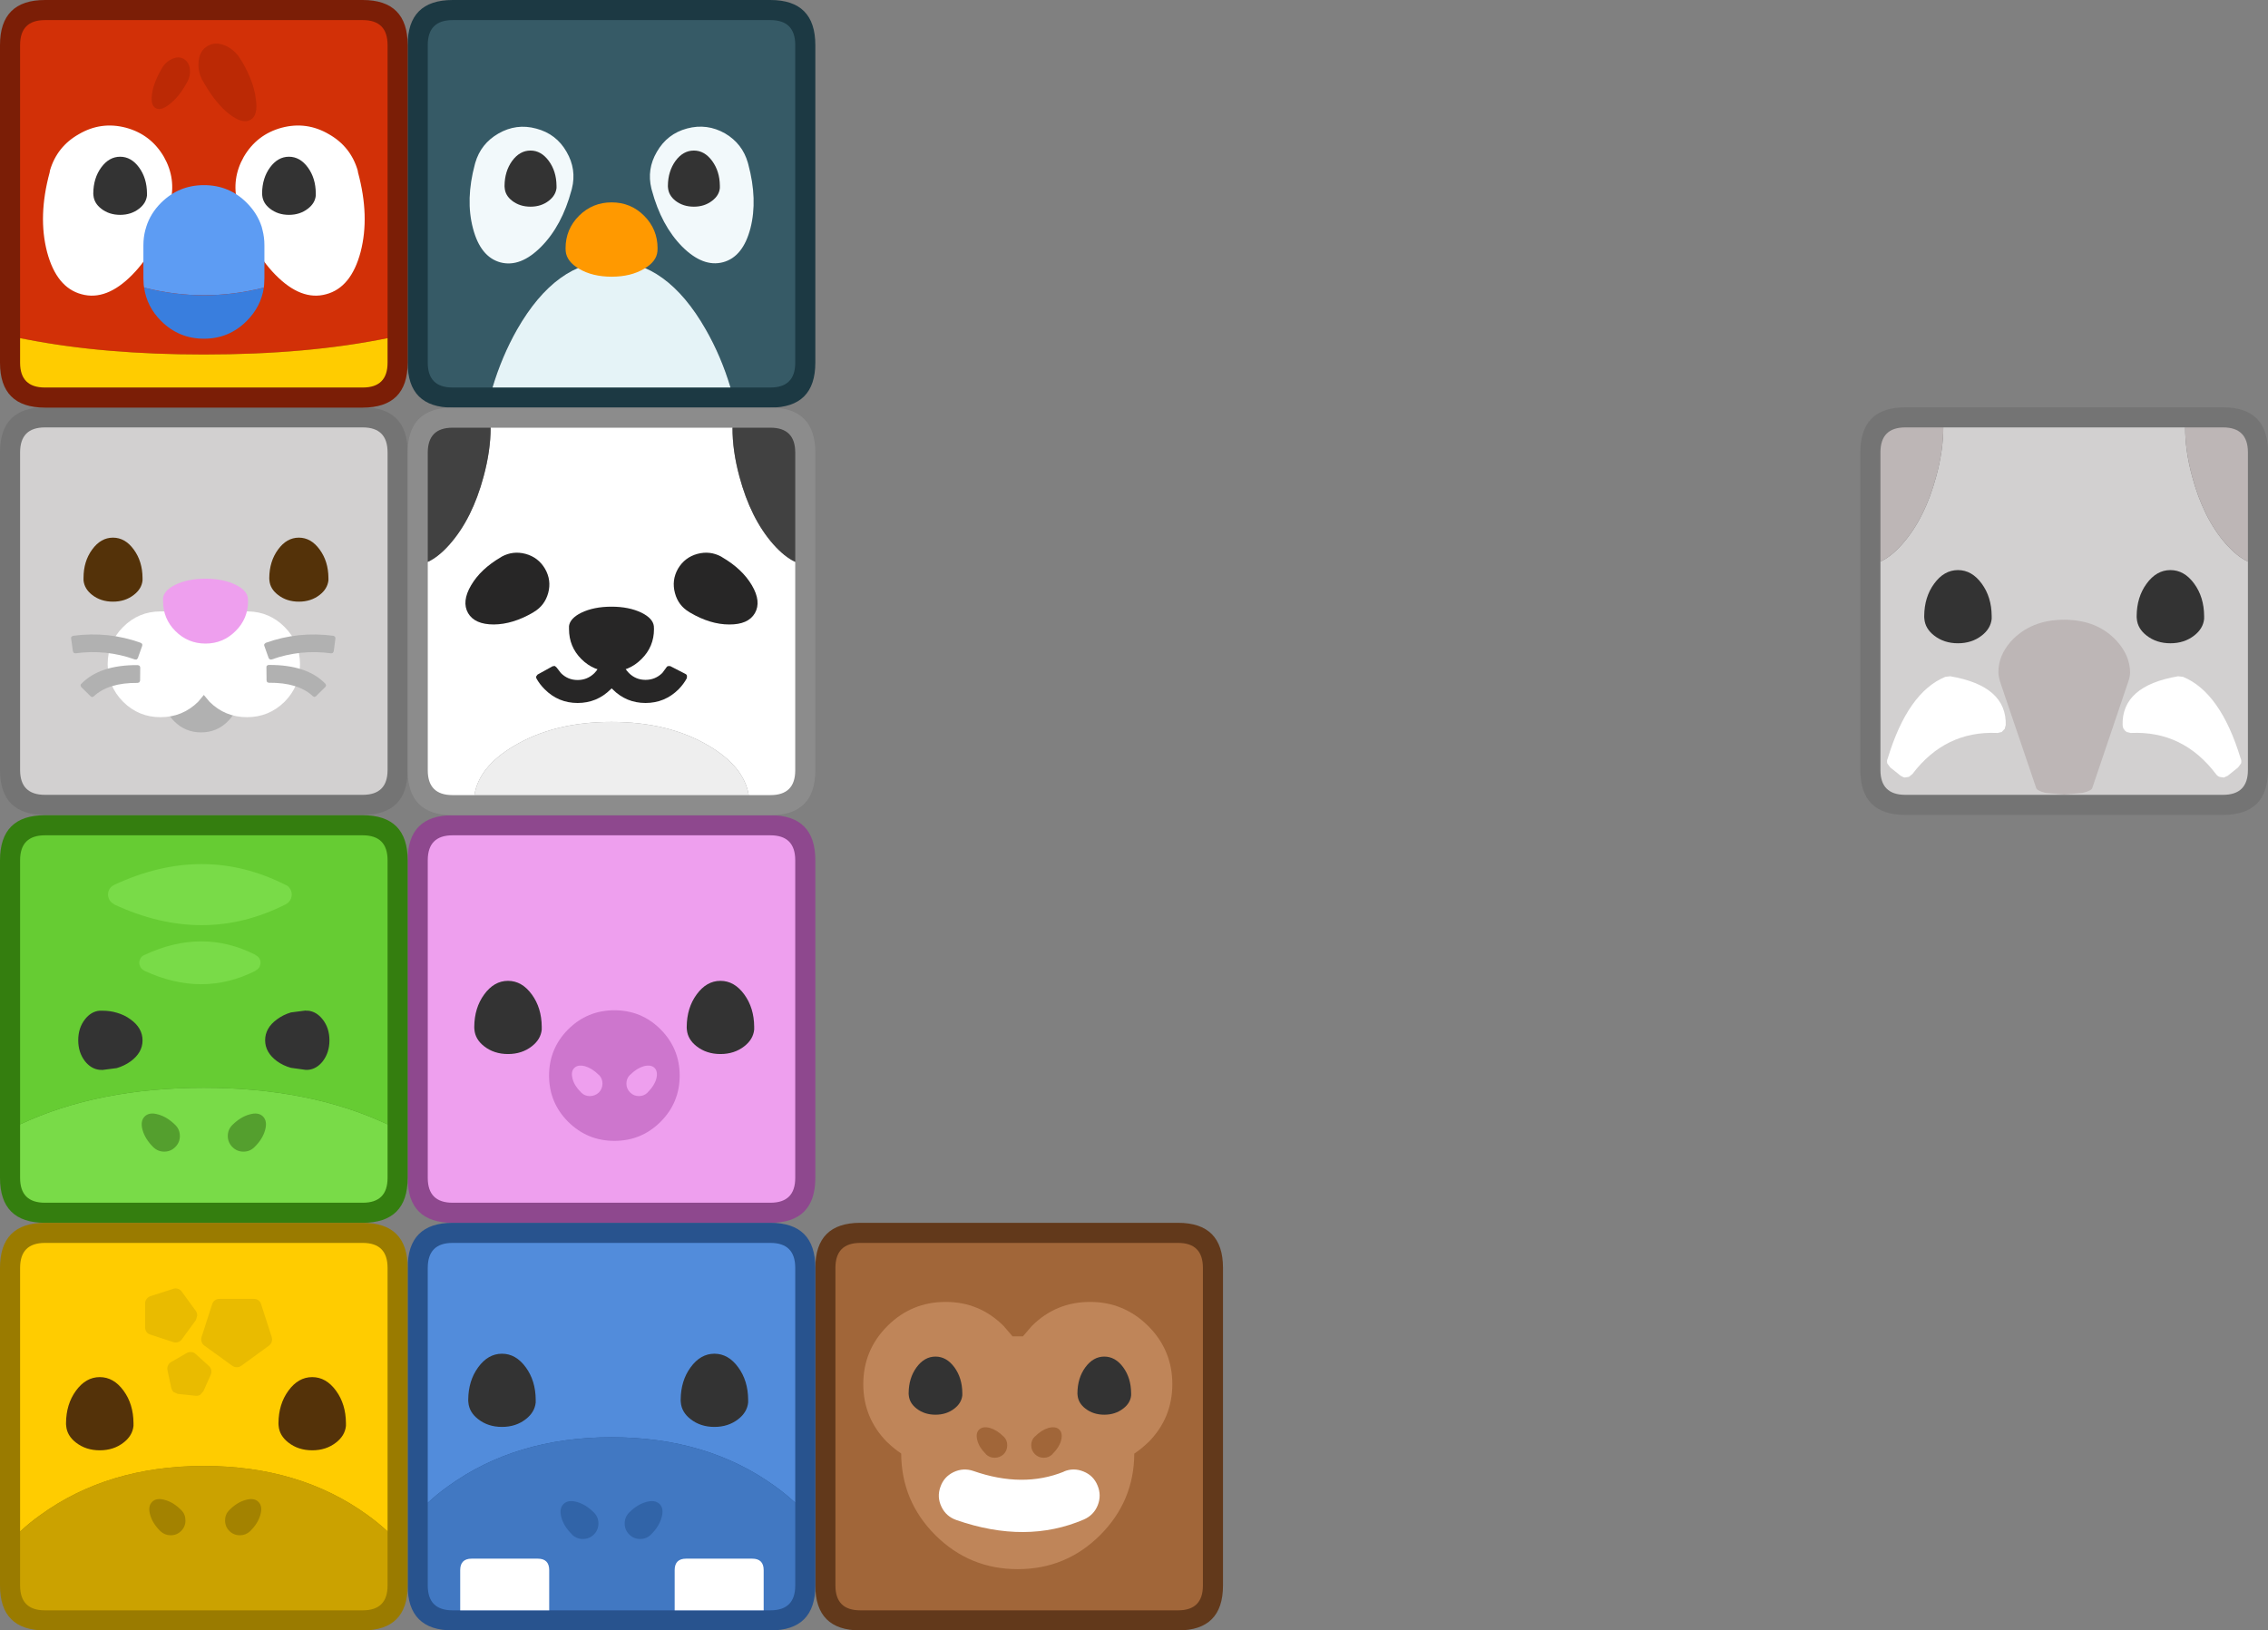 <?xml version="1.0" encoding="UTF-8" standalone="no"?>
<svg
   xmlns:dc="http://purl.org/dc/elements/1.1/"
   xmlns:cc="http://creativecommons.org/ns#"
   xmlns:rdf="http://www.w3.org/1999/02/22-rdf-syntax-ns#"
   xmlns:svg="http://www.w3.org/2000/svg"
   xmlns="http://www.w3.org/2000/svg"
   xmlns:sodipodi="http://sodipodi.sourceforge.net/DTD/sodipodi-0.dtd"
   xmlns:inkscape="http://www.inkscape.org/namespaces/inkscape"
   id="svg3197"
   version="1.1"
   inkscape:version="0.48.4 r9939"
   width="356.056"
   height="256"
   sodipodi:docname="tiles.svg"
   inkscape:export-filename="/home/jutice/Documents/projects/engine/examples/public/tiles.png"
   inkscape:export-xdpi="90"
   inkscape:export-ydpi="90">
  <rect width="100%" height="100%" fill="#808080" stroke="none"/>
  <sodipodi:namedview
     pagecolor="#ffffff"
     bordercolor="#666666"
     borderopacity="1"
     objecttolerance="10"
     gridtolerance="10"
     guidetolerance="10"
     inkscape:pageopacity="0"
     inkscape:pageshadow="2"
     inkscape:window-width="1366"
     inkscape:window-height="744"
     id="namedview3335"
     showgrid="false"
     inkscape:zoom="1.1345904"
     inkscape:cx="225.38099"
     inkscape:cy="150.35982"
     inkscape:window-x="0"
     inkscape:window-y="24"
     inkscape:window-maximized="1"
     inkscape:current-layer="g3201"
     inkscape:snap-bbox="true"
     fit-margin-top="0"
     fit-margin-left="0"
     fit-margin-right="0"
     fit-margin-bottom="0" />
  <defs
     id="defs3199" />
  <g
     id="g3201"
     transform="translate(0,-796.362)">
    <path
       d="m 184.946,988.362 q 7.054,0 7.054,7.076 l 0,49.87 q 0,7.053 -7.054,7.053 l -49.893,0 q -7.054,0 -7.054,-7.053 l 0,-49.87 q 0,-7.076 7.054,-7.076 l 49.893,0"
       id="path3203"
       inkscape:connector-curvature="0"
       style="fill:#62391b;stroke:none"
       inkscape:export-filename="/home/jutice/Documents/projects/engine/examples/public/path3333.png"
       inkscape:export-xdpi="90"
       inkscape:export-ydpi="90" />
    <path
       d="m 120.946,796.362 q 7.054,0 7.054,7.076 l 0,49.87 q 0,7.054 -7.054,7.054 l -49.893,0 Q 64,860.362 64,853.309 l 0,-49.87 q 0,-7.076 7.054,-7.076 l 49.893,0"
       id="path3205"
       inkscape:connector-curvature="0"
       style="fill:#1c3943;stroke:none"
       inkscape:export-filename="/home/jutice/Documents/projects/engine/examples/public/path3333.png"
       inkscape:export-xdpi="90"
       inkscape:export-ydpi="90" />
    <path
       d="m 349.003,860.317 q 7.054,0 7.054,7.076 l 0,49.87 q 0,7.054 -7.054,7.054 l -49.893,0 q -7.054,0 -7.054,-7.054 l 0,-49.87 q 0,-7.076 7.054,-7.076 l 49.893,0 m -292.056,0 Q 64,860.317 64,867.393 l 0,49.87 q 0,7.054 -7.054,7.054 l -49.893,0 Q 0,924.317 0,917.264 l 0,-49.87 q 0,-7.076 7.054,-7.076 l 49.893,0"
       id="path3207"
       inkscape:connector-curvature="0"
       style="fill:#747474;stroke:none"
       inkscape:export-filename="/home/jutice/Documents/projects/engine/examples/public/path3333.png"
       inkscape:export-xdpi="90"
       inkscape:export-ydpi="90" />
    <path
       d="m 64,931.438 q 0,-7.076 7.054,-7.076 l 49.893,0 q 7.054,0 7.054,7.076 l 0,49.87 q 0,7.054 -7.054,7.054 l -49.893,0 Q 64,988.362 64,981.309 l 0,-49.87"
       id="path3209"
       inkscape:connector-curvature="0"
       style="fill:#8e488e;stroke:none"
       inkscape:export-filename="/home/jutice/Documents/projects/engine/examples/public/path3333.png"
       inkscape:export-xdpi="90"
       inkscape:export-ydpi="90" />
    <path
       d="M 56.946,796.362 Q 64,796.362 64,803.438 l 0,49.87 q 0,7.054 -7.054,7.054 l -49.893,0 Q 0,860.362 0,853.309 l 0,-49.87 q 0,-7.076 7.054,-7.076 l 49.893,0"
       id="path3211"
       inkscape:connector-curvature="0"
       style="fill:#7b1e06;stroke:none"
       inkscape:export-filename="/home/jutice/Documents/projects/engine/examples/public/path3333.png"
       inkscape:export-xdpi="90"
       inkscape:export-ydpi="90" />
    <path
       d="m 120.946,860.362 q 7.054,0 7.054,7.076 l 0,49.87 q 0,7.054 -7.054,7.054 l -49.893,0 Q 64,924.362 64,917.309 l 0,-49.87 q 0,-7.076 7.054,-7.076 l 49.893,0"
       id="path3213"
       inkscape:connector-curvature="0"
       style="fill:#8c8c8c;stroke:none"
       inkscape:export-filename="/home/jutice/Documents/projects/engine/examples/public/path3333.png"
       inkscape:export-xdpi="90"
       inkscape:export-ydpi="90" />
    <path
       d="m 120.946,988.362 q 7.054,0 7.054,7.076 l 0,49.87 q 0,7.053 -7.054,7.053 l -49.893,0 Q 64,1052.362 64,1045.309 l 0,-49.87 q 0,-7.076 7.054,-7.076 l 49.893,0"
       id="path3215"
       inkscape:connector-curvature="0"
       style="fill:#28538e;stroke:none"
       inkscape:export-filename="/home/jutice/Documents/projects/engine/examples/public/path3333.png"
       inkscape:export-xdpi="90"
       inkscape:export-ydpi="90" />
    <path
       d="M 56.946,924.362 Q 64,924.362 64,931.438 l 0,49.87 q 0,7.054 -7.054,7.054 l -49.893,0 Q 0,988.362 0,981.309 l 0,-49.87 q 0,-7.076 7.054,-7.076 l 49.893,0"
       id="path3217"
       inkscape:connector-curvature="0"
       style="fill:#347e0f;stroke:none"
       inkscape:export-filename="/home/jutice/Documents/projects/engine/examples/public/path3333.png"
       inkscape:export-xdpi="90"
       inkscape:export-ydpi="90" />
    <path
       d="m 0,995.438 q 0,-7.076 7.054,-7.076 l 49.893,0 Q 64,988.362 64,995.438 l 0,49.87 q 0,7.053 -7.054,7.053 l -49.893,0 Q 0,1052.362 0,1045.309 l 0,-49.87"
       id="path3219"
       inkscape:connector-curvature="0"
       style="fill:#9a7b00;stroke:none"
       inkscape:export-filename="/home/jutice/Documents/projects/engine/examples/public/path3333.png"
       inkscape:export-xdpi="90"
       inkscape:export-ydpi="90" />
    <path
       d="m 305.082,863.472 37.972,0 q -0.022,3.583 1.082,7.662 1.758,6.58 5.296,10.614 1.78,2.006 3.47,2.794 l 0,32.721 q 0,3.899 -3.899,3.899 l -49.893,0 q -3.899,0 -3.899,-3.899 l 0,-32.721 q 1.713,-0.789 3.47,-2.794 3.538,-4.034 5.296,-10.614 1.104,-4.079 1.104,-7.662"
       id="path3221"
       inkscape:connector-curvature="0"
       style="fill:#d2d0d0;stroke:none"
       inkscape:export-filename="/home/jutice/Documents/projects/engine/examples/public/path3333.png"
       inkscape:export-xdpi="90"
       inkscape:export-ydpi="90" />
    <path
       d="m 305.082,863.472 q 0,3.583 -1.104,7.662 -1.758,6.58 -5.296,10.614 -1.758,2.006 -3.47,2.794 l 0,-17.149 q 0,-3.921 3.899,-3.921 l 5.972,0 m 37.972,0 5.949,0 q 3.899,0 3.899,3.921 l 0,17.149 q -1.69,-0.789 -3.47,-2.794 -3.538,-4.034 -5.296,-10.614 -1.104,-4.079 -1.082,-7.662"
       id="path3223"
       inkscape:connector-curvature="0"
       style="fill:#bdb6b6;stroke:none"
       inkscape:export-filename="/home/jutice/Documents/projects/engine/examples/public/path3333.png"
       inkscape:export-xdpi="90"
       inkscape:export-ydpi="90" />
    <path
       d="m 312.676,893.151 0,0.113 0,0.27 q -0.158,1.532 -1.555,2.614 -1.555,1.217 -3.741,1.217 -2.186,0 -3.741,-1.217 -1.397,-1.082 -1.532,-2.614 l -0.022,-0.27 0,-0.113 0,-0.068 q 0.022,-2.975 1.555,-5.07 1.555,-2.141 3.741,-2.141 2.186,0 3.741,2.141 1.532,2.096 1.555,5.07 l 0,0.068 m 33.352,0 0,0.113 0,0.27 q -0.158,1.532 -1.555,2.614 -1.555,1.217 -3.741,1.217 -2.186,0 -3.741,-1.217 -1.397,-1.082 -1.532,-2.614 l -0.022,-0.27 0,-0.113 0,-0.068 q 0.022,-2.975 1.555,-5.07 1.555,-2.141 3.741,-2.141 2.186,0 3.741,2.141 1.532,2.096 1.555,5.07 l 0,0.068"
       id="path3225"
       inkscape:connector-curvature="0"
       style="fill:#333333;stroke:none"
       inkscape:export-filename="/home/jutice/Documents/projects/engine/examples/public/path3333.png"
       inkscape:export-xdpi="90"
       inkscape:export-ydpi="90" />
    <path
       d="m 351.775,915.483 q 0.158,0.338 0.045,0.766 l -0.045,0.045 -0.406,0.563 -1.69,1.352 -0.045,0 -0.473,0.225 -0.135,0 -0.563,-0.09 -0.022,0 q -0.361,-0.158 -0.563,-0.451 -5.161,-6.806 -13.318,-6.445 l -0.068,0 -0.541,-0.135 -0.068,0 q -0.293,-0.18 -0.428,-0.451 l -0.045,0 q -0.18,-0.338 -0.158,-0.608 l -0.022,0 q -0.18,-6.197 8.721,-7.707 l 0.766,0.09 q 5.904,2.434 9.059,12.868 m -55.437,0 q 3.155,-10.434 9.059,-12.868 l 0.766,-0.09 q 8.901,1.51 8.721,7.707 l -0.022,0 -0.158,0.608 -0.045,0 -0.428,0.451 -0.068,0 -0.541,0.135 -0.068,0 q -8.158,-0.361 -13.318,6.445 l -0.563,0.451 -0.022,0 -0.563,0.09 -0.135,0 q -0.248,-0.068 -0.473,-0.225 l -0.045,0 -1.69,-1.352 -0.406,-0.563 -0.045,-0.045 q -0.113,-0.428 0.045,-0.766"
       id="path3227"
       inkscape:connector-curvature="0"
       style="fill:#ffffff;stroke:none"
       inkscape:export-filename="/home/jutice/Documents/projects/engine/examples/public/path3333.png"
       inkscape:export-xdpi="90"
       inkscape:export-ydpi="90" />
    <path
       d="m 332.372,897.072 q 2.006,2.254 2.028,4.845 0,0.676 -0.248,1.375 l -5.679,16.789 q -0.158,0.451 -1.487,0.766 l -2.93,0.27 -2.952,-0.27 q -1.307,-0.316 -1.442,-0.766 l -5.476,-16.113 q -0.473,-1.375 -0.451,-2.051 -0.022,-2.592 1.961,-4.845 3.11,-3.403 8.361,-3.403 5.251,0 8.315,3.403"
       id="path3229"
       inkscape:connector-curvature="0"
       style="fill:#bdb6b6;stroke:none"
       inkscape:export-filename="/home/jutice/Documents/projects/engine/examples/public/path3333.png"
       inkscape:export-xdpi="90"
       inkscape:export-ydpi="90" />
    <path
       d="M 60.845,849.455 Q 48.293,852.024 32,852.024 q -15.707,0 -27.921,-2.389 l -0.924,-0.18 0,-46.017 q 0,-3.921 3.899,-3.921 l 49.893,0 q 3.899,0 3.899,3.921 l 0,46.017"
       id="path3231"
       inkscape:connector-curvature="0"
       style="fill:#d23007;stroke:none"
       inkscape:export-filename="/home/jutice/Documents/projects/engine/examples/public/path3333.png"
       inkscape:export-xdpi="90"
       inkscape:export-ydpi="90" />
    <path
       d="m 60.845,849.455 0,3.854 q 0,3.899 -3.899,3.899 l -49.893,0 q -3.899,0 -3.899,-3.899 l 0,-3.854 0.924,0.18 Q 16.293,852.024 32,852.024 q 16.293,0 28.845,-2.569"
       id="path3233"
       inkscape:connector-curvature="0"
       style="fill:#ffcc00;stroke:none"
       inkscape:export-filename="/home/jutice/Documents/projects/engine/examples/public/path3333.png"
       inkscape:export-xdpi="90"
       inkscape:export-ydpi="90" />
    <path
       d="m 26.727,828.182 -0.045,0.315 q -1.87,6.896 -5.927,11.02 -4.056,4.124 -7.955,3.042 -3.921,-1.037 -5.408,-6.625 -1.465,-5.611 0.406,-12.507 l 0.045,-0.293 q 1.104,-3.763 4.53,-5.701 3.493,-2.051 7.414,-1.014 3.899,1.059 5.949,4.575 1.938,3.425 0.992,7.189 m 29.476,-4.755 q 1.87,6.896 0.406,12.507 -1.487,5.589 -5.408,6.625 -3.899,1.082 -7.955,-3.042 -4.056,-4.124 -5.927,-11.02 l -0.045,-0.315 q -0.946,-3.763 0.992,-7.189 2.051,-3.515 5.949,-4.575 3.921,-1.037 7.414,1.014 3.425,1.938 4.53,5.701 l 0.045,0.293"
       id="path3235"
       inkscape:connector-curvature="0"
       style="fill:#ffffff;stroke:none"
       inkscape:export-filename="/home/jutice/Documents/projects/engine/examples/public/path3333.png"
       inkscape:export-xdpi="90"
       inkscape:export-ydpi="90" />
    <path
       d="m 23.076,826.74 0,0.09 0,0.225 q -0.135,1.217 -1.239,2.073 -1.239,0.969 -2.975,0.969 -1.735,0 -2.975,-0.969 -1.104,-0.856 -1.217,-2.073 l -0.023,-0.225 0,-0.09 0,-0.045 q 0.023,-2.366 1.239,-4.034 1.239,-1.69 2.975,-1.69 1.735,0 2.975,1.69 1.217,1.668 1.239,4.034 l 0,0.045 m 26.501,0 0,0.09 0,0.225 q -0.113,1.217 -1.239,2.073 -1.239,0.969 -2.975,0.969 -1.735,0 -2.975,-0.969 -1.104,-0.856 -1.217,-2.073 l -0.023,-0.225 0,-0.09 0,-0.045 q 0.023,-2.366 1.239,-4.034 1.239,-1.69 2.975,-1.69 1.735,0 2.975,1.69 1.217,1.668 1.239,4.034 l 0,0.045"
       id="path3237"
       inkscape:connector-curvature="0"
       style="fill:#333333;stroke:none"
       inkscape:export-filename="/home/jutice/Documents/projects/engine/examples/public/path3333.png"
       inkscape:export-xdpi="90"
       inkscape:export-ydpi="90" />
    <path
       d="m 41.42,841.523 q -9.397,2.389 -18.794,0 l -0.068,-0.451 -0.045,-1.037 0,-5.161 q 0,-1.239 0.293,-2.366 l 0.135,-0.451 0.023,-0.09 q 0.654,-2.096 2.321,-3.763 2.794,-2.772 6.738,-2.772 3.944,0 6.715,2.772 1.668,1.668 2.344,3.763 l 0.023,0.09 0.113,0.451 q 0.293,1.127 0.293,2.366 l 0,5.161 -0.045,1.037 -0.045,0.451"
       id="path3239"
       inkscape:connector-curvature="0"
       style="fill:#5d9cf3;stroke:none"
       inkscape:export-filename="/home/jutice/Documents/projects/engine/examples/public/path3333.png"
       inkscape:export-xdpi="90"
       inkscape:export-ydpi="90" />
    <path
       d="m 41.42,841.523 q -0.451,2.997 -2.682,5.228 -2.772,2.794 -6.715,2.794 -3.944,0 -6.738,-2.794 -2.231,-2.231 -2.659,-5.228 9.397,2.389 18.794,0"
       id="path3241"
       inkscape:connector-curvature="0"
       style="fill:#397ede;stroke:none"
       inkscape:export-filename="/home/jutice/Documents/projects/engine/examples/public/path3333.png"
       inkscape:export-xdpi="90"
       inkscape:export-ydpi="90" />
    <path
       d="m 38.062,806.142 q 1.758,3.042 2.096,5.701 0.406,2.637 -0.834,3.335 -1.239,0.721 -3.358,-0.924 -2.073,-1.645 -3.831,-4.687 l -0.406,-0.699 q -0.721,-1.442 -0.541,-2.93 0.18,-1.645 1.42,-2.366 1.239,-0.699 2.772,-0.045 1.352,0.586 2.254,1.938 l 0.428,0.676"
       id="path3243"
       inkscape:connector-curvature="0"
       style="fill:#bb2905;stroke:none"
       inkscape:export-filename="/home/jutice/Documents/projects/engine/examples/public/path3333.png"
       inkscape:export-xdpi="90"
       inkscape:export-ydpi="90" />
    <path
       d="m 29.183,809.613 q -1.149,2.028 -2.569,3.11 -1.375,1.104 -2.186,0.608 -0.811,-0.451 -0.563,-2.208 0.248,-1.758 1.397,-3.763 l 0.27,-0.473 q 0.608,-0.901 1.51,-1.284 1.014,-0.451 1.825,0.022 0.811,0.496 0.946,1.6 0.113,0.946 -0.361,1.915 l -0.27,0.473"
       id="path3245"
       inkscape:connector-curvature="0"
       style="fill:#bb2905;stroke:none"
       inkscape:export-filename="/home/jutice/Documents/projects/engine/examples/public/path3333.png"
       inkscape:export-xdpi="90"
       inkscape:export-ydpi="90" />
    <path
       d="m 114.682,857.207 q -1.465,-4.89 -3.876,-9.104 -6.13,-10.749 -14.806,-10.749 -8.676,0 -14.828,10.749 -2.389,4.214 -3.854,9.104 l -6.265,0 q -3.899,0 -3.899,-3.899 l 0,-49.87 q 0,-3.921 3.899,-3.921 l 49.893,0 q 3.899,0 3.899,3.921 l 0,49.87 q 0,3.899 -3.899,3.899 l -6.265,0"
       id="path3247"
       inkscape:connector-curvature="0"
       style="fill:#365a66;stroke:none"
       inkscape:export-filename="/home/jutice/Documents/projects/engine/examples/public/path3333.png"
       inkscape:export-xdpi="90"
       inkscape:export-ydpi="90" />
    <path
       d="m 114.682,857.207 -37.363,0 q 1.465,-4.89 3.854,-9.104 6.152,-10.749 14.828,-10.749 8.676,0 14.806,10.749 2.411,4.214 3.876,9.104"
       id="path3249"
       inkscape:connector-curvature="0"
       style="fill:#e5f3f7;stroke:none"
       inkscape:export-filename="/home/jutice/Documents/projects/engine/examples/public/path3333.png"
       inkscape:export-xdpi="90"
       inkscape:export-ydpi="90" />
    <path
       d="m 117.408,821.917 0.068,0.248 q 1.487,5.544 0.338,10.028 -1.172,4.507 -4.304,5.341 -3.132,0.834 -6.423,-2.456 -3.268,-3.313 -4.755,-8.856 l -0.068,-0.248 q -0.744,-3.042 0.856,-5.769 1.623,-2.839 4.755,-3.673 3.132,-0.834 5.972,0.789 2.704,1.6 3.561,4.597 m -27.628,4.079 -0.068,0.248 q -1.487,5.544 -4.732,8.834 -3.268,3.313 -6.423,2.479 -3.132,-0.856 -4.304,-5.341 -1.194,-4.507 0.293,-10.051 l 0.068,-0.248 q 0.879,-2.997 3.606,-4.575 2.839,-1.645 5.972,-0.789 3.155,0.834 4.755,3.651 1.6,2.749 0.834,5.792"
       id="path3251"
       inkscape:connector-curvature="0"
       style="fill:#f2f9fb;stroke:none"
       inkscape:export-filename="/home/jutice/Documents/projects/engine/examples/public/path3333.png"
       inkscape:export-xdpi="90"
       inkscape:export-ydpi="90" />
    <path
       d="m 87.369,825.568 0,0.09 0,0.225 q -0.135,1.172 -1.217,2.006 -1.194,0.924 -2.862,0.924 -1.69,0 -2.885,-0.924 -1.082,-0.834 -1.172,-2.006 l -0.023,-0.225 0,-0.09 0,-0.045 q 0.023,-2.276 1.194,-3.899 1.194,-1.623 2.885,-1.623 1.668,0 2.862,1.623 1.194,1.623 1.217,3.899 l 0,0.045 m 25.645,0 0,0.09 0,0.225 q -0.113,1.172 -1.217,2.006 -1.194,0.924 -2.862,0.924 -1.69,0 -2.885,-0.924 -1.059,-0.834 -1.172,-2.006 l -0.022,-0.225 0,-0.09 0,-0.045 q 0.022,-2.276 1.194,-3.899 1.194,-1.623 2.885,-1.623 1.668,0 2.862,1.623 1.194,1.623 1.217,3.899 l 0,0.045"
       id="path3253"
       inkscape:connector-curvature="0"
       style="fill:#333333;stroke:none"
       inkscape:export-filename="/home/jutice/Documents/projects/engine/examples/public/path3333.png"
       inkscape:export-xdpi="90"
       inkscape:export-ydpi="90" />
    <path
       d="m 103.211,835.821 q -0.135,1.6 -2.096,2.749 -2.096,1.239 -5.093,1.239 -2.997,0 -5.115,-1.239 -1.938,-1.149 -2.096,-2.749 l -0.023,-0.473 q 0,-2.997 2.118,-5.115 2.118,-2.096 5.115,-2.096 2.997,0 5.093,2.096 2.118,2.118 2.118,5.115 l -0.022,0.473"
       id="path3255"
       inkscape:connector-curvature="0"
       style="fill:#ff9900;stroke:none"
       inkscape:export-filename="/home/jutice/Documents/projects/engine/examples/public/path3333.png"
       inkscape:export-xdpi="90"
       inkscape:export-ydpi="90" />
    <path
       d="m 188.845,995.438 0,49.87 q 0,3.899 -3.899,3.899 l -49.893,0 q -3.899,0 -3.899,-3.899 l 0,-49.87 q 0,-3.921 3.899,-3.921 l 49.893,0 q 3.899,0 3.899,3.921"
       id="path3257"
       inkscape:connector-curvature="0"
       style="fill:#a16639;stroke:none"
       inkscape:export-filename="/home/jutice/Documents/projects/engine/examples/public/path3333.png"
       inkscape:export-xdpi="90"
       inkscape:export-ydpi="90" />
    <path
       d="m 180.259,1004.565 q 3.786,3.786 3.786,9.127 0,5.341 -3.786,9.149 l -0.022,0 q -1.014,0.992 -2.163,1.758 -0.045,7.482 -5.363,12.8 -5.363,5.341 -12.935,5.341 -7.572,0 -12.935,-5.341 -5.318,-5.318 -5.363,-12.822 -1.127,-0.744 -2.141,-1.735 l -0.022,0 q -3.786,-3.808 -3.786,-9.149 0,-5.341 3.786,-9.127 3.786,-3.786 9.149,-3.786 5.318,0 9.104,3.786 l 1.397,1.623 0.811,0 0.811,0 1.397,-1.623 q 3.786,-3.786 9.149,-3.786 5.318,0 9.127,3.786"
       id="path3259"
       inkscape:connector-curvature="0"
       style="fill:#bf8559;stroke:none"
       inkscape:export-filename="/home/jutice/Documents/projects/engine/examples/public/path3333.png"
       inkscape:export-xdpi="90"
       inkscape:export-ydpi="90" />
    <path
       d="m 157.566,1024.689 q -0.608,0.563 -1.42,0.563 -0.789,0 -1.352,-0.541 l -0.045,-0.068 q -1.014,-0.992 -1.307,-2.096 -0.315,-1.149 0.27,-1.713 0.563,-0.563 1.69,-0.27 1.127,0.338 2.118,1.33 l 0.068,0.045 q 0.541,0.541 0.541,1.352 0,0.811 -0.563,1.397 m 4.935,-2.794 q 0.992,-0.992 2.096,-1.33 1.149,-0.293 1.713,0.27 0.563,0.563 0.27,1.713 -0.315,1.104 -1.33,2.096 l -0.045,0.068 q -0.563,0.541 -1.352,0.541 -0.811,0 -1.375,-0.563 -0.586,-0.586 -0.586,-1.397 0,-0.811 0.541,-1.352 l 0.068,-0.045"
       id="path3261"
       inkscape:connector-curvature="0"
       style="fill:#a16639;stroke:none"
       inkscape:export-filename="/home/jutice/Documents/projects/engine/examples/public/path3333.png"
       inkscape:export-xdpi="90"
       inkscape:export-ydpi="90" />
    <path
       d="m 151.076,1015.134 0,0.09 0,0.225 q -0.135,1.217 -1.239,2.073 -1.239,0.969 -2.975,0.969 -1.735,0 -2.975,-0.969 -1.104,-0.856 -1.217,-2.073 l -0.022,-0.225 0,-0.09 0,-0.045 q 0.022,-2.366 1.239,-4.034 1.239,-1.69 2.975,-1.69 1.735,0 2.975,1.69 1.217,1.668 1.239,4.034 l 0,0.045 m 26.501,0 0,0.09 0,0.225 q -0.113,1.217 -1.239,2.073 -1.239,0.969 -2.975,0.969 -1.735,0 -2.975,-0.969 -1.104,-0.856 -1.217,-2.073 l -0.022,-0.225 0,-0.09 0,-0.045 q 0.022,-2.366 1.239,-4.034 1.239,-1.69 2.975,-1.69 1.735,0 2.975,1.69 1.217,1.668 1.239,4.034 l 0,0.045"
       id="path3263"
       inkscape:connector-curvature="0"
       style="fill:#333333;stroke:none"
       inkscape:export-filename="/home/jutice/Documents/projects/engine/examples/public/path3333.png"
       inkscape:export-xdpi="90"
       inkscape:export-ydpi="90" />
    <path
       d="m 167.008,1027.416 q 1.532,-0.653 3.11,0 1.555,0.631 2.186,2.186 0.654,1.555 0.022,3.132 -0.631,1.532 -2.163,2.208 -9.059,3.899 -20.011,0.09 -1.623,-0.563 -2.344,-2.073 -0.744,-1.532 -0.18,-3.11 0.541,-1.6 2.073,-2.344 1.532,-0.721 3.11,-0.18 7.752,2.704 14.197,0.113"
       id="path3265"
       inkscape:connector-curvature="0"
       style="fill:#ffffff;stroke:none"
       inkscape:export-filename="/home/jutice/Documents/projects/engine/examples/public/path3333.png"
       inkscape:export-xdpi="90"
       inkscape:export-ydpi="90" />
    <path
       d="m 77.025,863.517 37.972,0 q -0.022,3.583 1.082,7.662 1.758,6.58 5.296,10.614 1.78,2.006 3.47,2.794 l 0,32.721 q 0,3.899 -3.899,3.899 l -3.403,0 q -0.721,-4.462 -6.242,-7.73 -6.332,-3.763 -15.301,-3.763 -8.969,0 -15.301,3.763 -5.521,3.268 -6.22,7.73 l -3.425,0 q -3.899,0 -3.899,-3.899 l 0,-32.721 q 1.713,-0.789 3.47,-2.794 3.538,-4.034 5.296,-10.614 1.104,-4.079 1.104,-7.662"
       id="path3267"
       inkscape:connector-curvature="0"
       style="fill:#ffffff;stroke:none"
       inkscape:export-filename="/home/jutice/Documents/projects/engine/examples/public/path3333.png"
       inkscape:export-xdpi="90"
       inkscape:export-ydpi="90" />
    <path
       d="m 77.025,863.517 q 0,3.583 -1.104,7.662 -1.758,6.58 -5.296,10.614 -1.758,2.006 -3.47,2.794 l 0,-17.149 q 0,-3.921 3.899,-3.921 l 5.972,0 m 37.972,0 5.949,0 q 3.899,0 3.899,3.921 l 0,17.149 q -1.69,-0.789 -3.47,-2.794 -3.538,-4.034 -5.296,-10.614 -1.104,-4.079 -1.082,-7.662"
       id="path3269"
       inkscape:connector-curvature="0"
       style="fill:#414141;stroke:none"
       inkscape:export-filename="/home/jutice/Documents/projects/engine/examples/public/path3333.png"
       inkscape:export-xdpi="90"
       inkscape:export-ydpi="90" />
    <path
       d="m 117.544,921.207 -43.065,0 q 0.699,-4.462 6.22,-7.73 6.332,-3.763 15.301,-3.763 8.969,0 15.301,3.763 5.521,3.268 6.242,7.73"
       id="path3271"
       inkscape:connector-curvature="0"
       style="fill:#eeeeee;stroke:none"
       inkscape:export-filename="/home/jutice/Documents/projects/engine/examples/public/path3333.png"
       inkscape:export-xdpi="90"
       inkscape:export-ydpi="90" />
    <path
       d="m 113.352,883.844 q 3.177,1.848 4.687,4.417 1.51,2.569 0.473,4.372 -1.037,1.803 -4.034,1.78 -2.975,0 -6.152,-1.87 l -0.135,-0.09 q -1.713,-1.014 -2.231,-2.975 -0.541,-2.006 0.473,-3.808 1.059,-1.803 3.065,-2.344 1.961,-0.518 3.718,0.428 l 0.135,0.09"
       id="path3273"
       inkscape:connector-curvature="0"
       style="fill:#272626;stroke:none"
       inkscape:export-filename="/home/jutice/Documents/projects/engine/examples/public/path3333.png"
       inkscape:export-xdpi="90"
       inkscape:export-ydpi="90" />
    <path
       d="m 83.808,892.452 -0.135,0.09 q -3.177,1.848 -6.152,1.87 -2.997,0 -4.034,-1.78 -1.037,-1.803 0.473,-4.372 1.51,-2.569 4.687,-4.417 l 0.135,-0.09 q 1.758,-0.946 3.718,-0.428 2.006,0.541 3.065,2.344 1.037,1.803 0.496,3.808 -0.541,1.961 -2.254,2.975"
       id="path3275"
       inkscape:connector-curvature="0"
       style="fill:#272626;stroke:none"
       inkscape:export-filename="/home/jutice/Documents/projects/engine/examples/public/path3333.png"
       inkscape:export-xdpi="90"
       inkscape:export-ydpi="90" />
    <path
       d="m 96,901.804 q -2.772,0 -4.732,-1.961 -1.938,-1.938 -1.938,-4.71 l 0,-0.473 q 0.158,-1.217 1.938,-2.096 1.961,-0.946 4.732,-0.946 2.749,0 4.71,0.946 1.78,0.879 1.938,2.096 l 0.022,0.473 q 0,2.772 -1.961,4.71 -1.961,1.961 -4.71,1.961"
       id="path3277"
       inkscape:connector-curvature="0"
       style="fill:#272626;stroke:none"
       inkscape:export-filename="/home/jutice/Documents/projects/engine/examples/public/path3333.png"
       inkscape:export-xdpi="90"
       inkscape:export-ydpi="90" />
    <path
       d="m 107.831,902.841 q -0.496,0.924 -1.307,1.758 -2.163,2.141 -5.183,2.141 -3.02,0 -5.161,-2.141 l -0.158,-0.158 -0.158,0.158 q -2.163,2.141 -5.183,2.141 -3.02,0 -5.161,-2.141 -0.811,-0.811 -1.307,-1.713 -0.09,-0.18 -0.023,-0.338 l 0.203,-0.27 2.366,-1.307 0.338,-0.045 0.27,0.225 0.699,0.901 q 1.082,1.082 2.614,1.082 1.532,0 2.637,-1.082 0.699,-0.721 0.946,-1.623 l 1.059,-3.718 q 0.045,-0.158 0.158,-0.248 l 0.27,-0.09 0.451,0 0.27,0.09 0.158,0.225 1.104,3.696 0.023,0 q 0.248,0.924 0.969,1.645 1.082,1.082 2.614,1.082 1.532,0 2.637,-1.082 l 0.631,-0.856 q 0.09,-0.18 0.27,-0.225 l 0.338,0 2.411,1.239 q 0.158,0.068 0.225,0.27 l -0.022,0.338"
       id="path3279"
       inkscape:connector-curvature="0"
       style="fill:#272626;stroke:none"
       inkscape:export-filename="/home/jutice/Documents/projects/engine/examples/public/path3333.png"
       inkscape:export-xdpi="90"
       inkscape:export-ydpi="90" />
    <path
       d="m 3.155,1036.835 0,-41.397 q 0,-3.921 3.899,-3.921 l 49.893,0 q 3.899,0 3.899,3.921 l 0,41.375 q -1.442,-1.33 -3.155,-2.569 -10.637,-7.707 -25.69,-7.707 -15.031,0 -25.668,7.707 -1.735,1.239 -3.177,2.591"
       id="path3281"
       inkscape:connector-curvature="0"
       style="fill:#ffcc00;stroke:none"
       inkscape:export-filename="/home/jutice/Documents/projects/engine/examples/public/path3333.png"
       inkscape:export-xdpi="90"
       inkscape:export-ydpi="90" />
    <path
       d="m 3.155,1036.835 q 1.442,-1.352 3.177,-2.591 Q 16.969,1026.537 32,1026.537 q 15.054,0 25.69,7.707 1.713,1.239 3.155,2.569 l 0,8.496 q 0,3.899 -3.899,3.899 l -49.893,0 q -3.899,0 -3.899,-3.899 l 0,-8.473"
       id="path3283"
       inkscape:connector-curvature="0"
       style="fill:#cba200;stroke:none"
       inkscape:export-filename="/home/jutice/Documents/projects/engine/examples/public/path3333.png"
       inkscape:export-xdpi="90"
       inkscape:export-ydpi="90" />
    <path
       d="m 40.563,1032.171 q 0.699,0.699 0.315,2.028 -0.361,1.33 -1.555,2.524 l -0.068,0.068 q -0.676,0.631 -1.6,0.631 -0.969,0 -1.645,-0.676 -0.676,-0.676 -0.676,-1.645 0,-0.947 0.631,-1.6 l 0.068,-0.068 q 1.194,-1.194 2.524,-1.555 1.33,-0.383 2.006,0.293 m -15.369,4.62 -0.068,-0.068 q -1.194,-1.194 -1.555,-2.524 -0.383,-1.33 0.315,-2.028 0.676,-0.676 2.006,-0.293 1.33,0.361 2.524,1.555 l 0.068,0.068 q 0.631,0.653 0.631,1.6 0,0.969 -0.676,1.645 -0.676,0.676 -1.645,0.676 -0.924,0 -1.6,-0.631"
       id="path3285"
       inkscape:connector-curvature="0"
       style="fill:#a38200;stroke:none"
       inkscape:export-filename="/home/jutice/Documents/projects/engine/examples/public/path3333.png"
       inkscape:export-xdpi="90"
       inkscape:export-ydpi="90" />
    <path
       d="m 20.958,1019.866 0,0.113 0,0.27 q -0.158,1.532 -1.555,2.614 -1.555,1.217 -3.741,1.217 -2.186,0 -3.741,-1.217 -1.397,-1.082 -1.532,-2.614 l -0.023,-0.27 0,-0.113 0,-0.068 q 0.023,-2.975 1.555,-5.07 1.555,-2.141 3.741,-2.141 2.186,0 3.741,2.141 1.532,2.096 1.555,5.07 l 0,0.068"
       id="path3287"
       inkscape:connector-curvature="0"
       style="fill:#543209;stroke:none"
       inkscape:export-filename="/home/jutice/Documents/projects/engine/examples/public/path3333.png"
       inkscape:export-xdpi="90"
       inkscape:export-ydpi="90" />
    <path
       d="m 54.31,1019.866 0,0.113 0,0.27 q -0.158,1.532 -1.555,2.614 -1.555,1.217 -3.741,1.217 -2.186,0 -3.741,-1.217 -1.397,-1.082 -1.532,-2.614 l -0.023,-0.27 0,-0.113 0,-0.068 q 0.023,-2.975 1.555,-5.07 1.555,-2.141 3.741,-2.141 2.186,0 3.741,2.141 1.532,2.096 1.555,5.07 l 0,0.068"
       id="path3289"
       inkscape:connector-curvature="0"
       style="fill:#543209;stroke:none"
       inkscape:export-filename="/home/jutice/Documents/projects/engine/examples/public/path3333.png"
       inkscape:export-xdpi="90"
       inkscape:export-ydpi="90" />
    <path
       d="m 36.462,1010.807 -4.394,-3.178 q -0.315,-0.248 -0.428,-0.608 -0.113,-0.361 0,-0.721 l 1.668,-5.16 q 0.113,-0.383 0.428,-0.609 0.293,-0.225 0.699,-0.225 l 5.431,0 q 0.406,0 0.721,0.225 0.293,0.225 0.406,0.609 l 1.668,5.16 q 0.113,0.361 0,0.721 -0.113,0.36 -0.406,0.608 l -4.372,3.178 q -0.315,0.225 -0.721,0.225 -0.383,0 -0.699,-0.225 m -5.701,-7.189 -2.231,3.065 q -0.225,0.293 -0.586,0.406 -0.383,0.113 -0.744,0 l -3.583,-1.172 q -0.383,-0.113 -0.608,-0.406 -0.225,-0.316 -0.225,-0.721 l 0,-3.786 q 0,-0.383 0.225,-0.676 0.225,-0.316 0.608,-0.451 L 27.2,998.728 q 0.361,-0.135 0.744,0 0.361,0.113 0.586,0.428 l 2.231,3.065 q 0.203,0.315 0.203,0.699 l -0.203,0.699 m -3.876,10.659 -0.586,-2.749 q -0.09,-0.406 0.068,-0.744 0.158,-0.383 0.496,-0.563 l 2.456,-1.42 q 0.338,-0.18 0.721,-0.135 0.383,0 0.676,0.293 l 2.096,1.893 q 0.27,0.248 0.361,0.654 0.068,0.36 -0.09,0.721 l -1.149,2.569 -0.496,0.563 q -0.338,0.203 -0.721,0.158 l -2.794,-0.293 -0.676,-0.293 q -0.27,-0.293 -0.361,-0.653"
       id="path3291"
       inkscape:connector-curvature="0"
       style="fill:#e9bb00;stroke:none"
       inkscape:export-filename="/home/jutice/Documents/projects/engine/examples/public/path3333.png"
       inkscape:export-xdpi="90"
       inkscape:export-ydpi="90" />
    <path
       d="m 7.054,863.472 49.893,0 q 3.899,0 3.899,3.921 l 0,49.87 q 0,3.899 -3.899,3.899 l -49.893,0 q -3.899,0 -3.899,-3.899 l 0,-49.87 q 0,-3.921 3.899,-3.921"
       id="path3293"
       inkscape:connector-curvature="0"
       style="fill:#d2d0d0;stroke:none"
       inkscape:export-filename="/home/jutice/Documents/projects/engine/examples/public/path3333.png"
       inkscape:export-xdpi="90"
       inkscape:export-ydpi="90" />
    <path
       d="m 37.544,905.388 q 0,2.479 -1.758,4.214 -1.735,1.758 -4.214,1.758 -2.479,0 -4.237,-1.758 Q 25.6,907.866 25.6,905.388 q 0,-2.479 1.735,-4.237 1.758,-1.735 4.237,-1.735 2.479,0 4.214,1.735 1.758,1.758 1.758,4.237"
       id="path3295"
       inkscape:connector-curvature="0"
       style="fill:#b1b1b1;stroke:none"
       inkscape:export-filename="/home/jutice/Documents/projects/engine/examples/public/path3333.png"
       inkscape:export-xdpi="90"
       inkscape:export-ydpi="90" />
    <path
       d="m 25.442,892.362 13.544,0 q 3.313,0.068 5.679,2.434 2.434,2.434 2.434,5.859 0,3.448 -2.434,5.904 -2.456,2.411 -5.882,2.411 -3.448,0 -5.882,-2.411 L 32,905.478 l -0.901,1.082 q -2.456,2.411 -5.904,2.411 -3.425,0 -5.859,-2.411 -2.434,-2.456 -2.434,-5.904 0,-3.425 2.434,-5.859 2.434,-2.434 5.859,-2.434 l 0.248,0"
       id="path3297"
       inkscape:connector-curvature="0"
       style="fill:#ffffff;stroke:none"
       inkscape:export-filename="/home/jutice/Documents/projects/engine/examples/public/path3333.png"
       inkscape:export-xdpi="90"
       inkscape:export-ydpi="90" />
    <path
       d="m 36.98,888.171 q 1.78,0.879 1.938,2.096 l 0.023,0.473 q 0,2.772 -1.961,4.71 -1.961,1.961 -4.71,1.961 -2.772,0 -4.732,-1.961 Q 25.6,893.511 25.6,890.74 l 0,-0.473 q 0.158,-1.217 1.938,-2.096 1.961,-0.946 4.732,-0.946 2.749,0 4.71,0.946"
       id="path3299"
       inkscape:connector-curvature="0"
       style="fill:#ee9fee;stroke:none"
       inkscape:export-filename="/home/jutice/Documents/projects/engine/examples/public/path3333.png"
       inkscape:export-xdpi="90"
       inkscape:export-ydpi="90" />
    <path
       d="m 22.377,887.157 0,0.09 0,0.248 q -0.135,1.33 -1.375,2.276 -1.352,1.059 -3.268,1.059 -1.915,0 -3.268,-1.059 -1.217,-0.946 -1.352,-2.276 l 0,-0.248 0,-0.09 0,-0.068 q 0,-2.592 1.352,-4.439 1.352,-1.87 3.268,-1.87 1.915,0 3.268,1.87 1.352,1.848 1.375,4.439 l 0,0.068"
       id="path3301"
       inkscape:connector-curvature="0"
       style="fill:#543209;stroke:none"
       inkscape:export-filename="/home/jutice/Documents/projects/engine/examples/public/path3333.png"
       inkscape:export-xdpi="90"
       inkscape:export-ydpi="90" />
    <path
       d="m 51.561,887.157 0,0.09 0,0.248 q -0.158,1.33 -1.375,2.276 -1.352,1.059 -3.268,1.059 -1.915,0 -3.268,-1.059 -1.239,-0.946 -1.352,-2.276 l -0.023,-0.248 0,-0.09 0,-0.068 q 0.023,-2.592 1.375,-4.439 1.352,-1.87 3.268,-1.87 1.915,0 3.268,1.87 1.352,1.848 1.375,4.439 l 0,0.068"
       id="path3303"
       inkscape:connector-curvature="0"
       style="fill:#543209;stroke:none"
       inkscape:export-filename="/home/jutice/Documents/projects/engine/examples/public/path3333.png"
       inkscape:export-xdpi="90"
       inkscape:export-ydpi="90" />
    <path
       d="m 42.186,900.768 q 5.994,-0.045 8.901,2.952 L 51.2,903.968 51.087,904.216 49.6,905.681 l -0.248,0.113 -0.225,-0.113 q -2.299,-2.163 -6.941,-2.118 l -0.248,-0.09 -0.09,-0.27 -0.023,-2.073 q -0.023,-0.158 0.09,-0.248 0.113,-0.113 0.27,-0.113 m 10.479,-4.214 -0.27,2.073 -0.135,0.248 -0.248,0.068 q -4.845,-0.654 -9.375,0.969 l -0.248,0 -0.203,-0.203 -0.699,-1.961 q -0.045,-0.158 0.023,-0.27 l 0.203,-0.18 q 5.138,-1.848 10.659,-1.104 l 0.225,0.135 0.068,0.248 m -31.008,4.214 0.27,0.113 0.09,0.248 -0.023,2.073 -0.113,0.27 -0.248,0.09 q -4.62,-0.045 -6.918,2.118 l -0.248,0.113 -0.225,-0.113 -1.487,-1.465 -0.113,-0.248 q 0,-0.158 0.113,-0.248 2.885,-2.997 8.901,-2.952 M 11.155,896.576 q 0,-0.135 0.068,-0.248 l 0.248,-0.135 q 5.521,-0.744 10.637,1.104 l 0.225,0.18 0,0.27 -0.699,1.961 -0.18,0.203 -0.27,0 q -4.507,-1.623 -9.352,-0.969 l -0.248,-0.068 -0.135,-0.248 -0.293,-2.073"
       id="path3305"
       inkscape:connector-curvature="0"
       style="fill:#b1b1b1;stroke:none"
       inkscape:export-filename="/home/jutice/Documents/projects/engine/examples/public/path3333.png"
       inkscape:export-xdpi="90"
       inkscape:export-ydpi="90" />
    <path
       d="m 3.155,972.903 0,-41.465 q 0,-3.921 3.899,-3.921 l 49.893,0 q 3.899,0 3.899,3.921 l 0,41.465 q -12.237,-5.746 -28.845,-5.746 -16.608,0 -28.845,5.746"
       id="path3307"
       inkscape:connector-curvature="0"
       style="fill:#66cc33;stroke:none"
       inkscape:export-filename="/home/jutice/Documents/projects/engine/examples/public/path3333.png"
       inkscape:export-xdpi="90"
       inkscape:export-ydpi="90" />
    <path
       d="m 3.155,972.903 q 12.237,-5.746 28.845,-5.746 16.608,0 28.845,5.746 l 0,8.406 q 0,3.899 -3.899,3.899 l -49.893,0 q -3.899,0 -3.899,-3.899 l 0,-8.406"
       id="path3309"
       inkscape:connector-curvature="0"
       style="fill:#79db48;stroke:none"
       inkscape:export-filename="/home/jutice/Documents/projects/engine/examples/public/path3333.png"
       inkscape:export-xdpi="90"
       inkscape:export-ydpi="90" />
    <path
       d="m 45.679,937.455 q -0.248,0.586 -0.789,0.879 -12.913,6.558 -26.952,0.045 l -0.023,-0.045 q -0.654,-0.338 -0.856,-0.946 -0.203,-0.586 0,-1.149 0.225,-0.654 0.901,-0.946 l -0.023,0 q 14.039,-6.535 26.952,0.045 l -0.045,-0.045 q 0.586,0.248 0.856,0.946 0.203,0.541 0,1.149 l -0.023,0.045 M 22.693,948.79 q -0.563,-0.27 -0.721,-0.766 -0.203,-0.473 -0.023,-0.924 0.158,-0.586 0.766,-0.811 9.059,-4.237 17.397,0 l 0.023,0.045 q 0.496,0.225 0.699,0.766 0.158,0.451 -0.045,0.924 l 0.045,-0.045 q -0.203,0.518 -0.699,0.766 l -0.023,0.045 q -8.361,4.214 -17.442,0 l 0.023,0"
       id="path3311"
       inkscape:connector-curvature="0"
       style="fill:#79db48;stroke:none"
       inkscape:export-filename="/home/jutice/Documents/projects/engine/examples/public/path3333.png"
       inkscape:export-xdpi="90"
       inkscape:export-ydpi="90" />
    <path
       d="m 41.285,971.664 q 0.721,0.721 0.338,2.118 -0.383,1.42 -1.645,2.659 l -0.068,0.068 q -0.699,0.676 -1.69,0.676 -1.014,0 -1.735,-0.721 -0.721,-0.721 -0.721,-1.735 0,-0.992 0.676,-1.69 l 0.068,-0.068 q 1.262,-1.239 2.659,-1.623 1.397,-0.406 2.118,0.315 m -13.769,4.8 q -0.721,0.721 -1.735,0.721 -0.969,0 -1.69,-0.676 l -0.068,-0.068 q -1.239,-1.239 -1.645,-2.659 -0.383,-1.397 0.338,-2.118 0.721,-0.721 2.118,-0.315 1.397,0.383 2.659,1.623 l 0.068,0.068 q 0.676,0.699 0.676,1.69 0,1.014 -0.721,1.735"
       id="path3313"
       inkscape:connector-curvature="0"
       style="fill:#549f2e;stroke:none"
       inkscape:export-filename="/home/jutice/Documents/projects/engine/examples/public/path3333.png"
       inkscape:export-xdpi="90"
       inkscape:export-ydpi="90" />
    <path
       d="m 48.023,955.055 0.09,0 0.248,0 q 1.33,0.135 2.299,1.375 1.059,1.352 1.059,3.29 0,1.915 -1.059,3.29 -0.969,1.217 -2.299,1.33 l -0.248,0 -0.09,0 -0.068,0 -2.276,-0.315 q -1.217,-0.338 -2.186,-1.037 -1.87,-1.375 -1.87,-3.29 0,-1.938 1.87,-3.29 0.969,-0.721 2.186,-1.082 l 2.276,-0.293 0.068,0 m -32.045,9.307 -0.09,0 -0.248,0 q -1.33,-0.135 -2.299,-1.352 -1.059,-1.375 -1.059,-3.29 0,-1.938 1.059,-3.29 0.969,-1.239 2.299,-1.352 l 0.248,0 0.09,0 0.068,0 q 1.239,0 2.276,0.315 1.217,0.338 2.186,1.059 1.87,1.352 1.87,3.29 0,1.915 -1.87,3.29 -0.969,0.699 -2.186,1.059 l -2.276,0.293 -0.068,0"
       id="path3315"
       inkscape:connector-curvature="0"
       style="fill:#333333;stroke:none"
       inkscape:export-filename="/home/jutice/Documents/projects/engine/examples/public/path3333.png"
       inkscape:export-xdpi="90"
       inkscape:export-ydpi="90" />
    <path
       d="m 124.845,931.438 0,49.87 q 0,3.899 -3.899,3.899 l -49.893,0 q -3.899,0 -3.899,-3.899 l 0,-49.87 q 0,-3.921 3.899,-3.921 l 49.893,0 q 3.899,0 3.899,3.921"
       id="path3317"
       inkscape:connector-curvature="0"
       style="fill:#ee9fee;stroke:none"
       inkscape:export-filename="/home/jutice/Documents/projects/engine/examples/public/path3333.png"
       inkscape:export-xdpi="90"
       inkscape:export-ydpi="90" />
    <path
       d="m 96.451,954.988 q 4.259,0 7.256,2.997 2.997,3.02 2.997,7.256 0,4.259 -2.997,7.256 -2.997,2.997 -7.256,2.997 -4.237,0 -7.256,-2.997 -2.997,-2.997 -2.997,-7.256 0,-4.237 2.997,-7.256 3.02,-2.997 7.256,-2.997"
       id="path3319"
       inkscape:connector-curvature="0"
       style="fill:#cd76cd;stroke:none"
       inkscape:export-filename="/home/jutice/Documents/projects/engine/examples/public/path3333.png"
       inkscape:export-xdpi="90"
       inkscape:export-ydpi="90" />
    <path
       d="m 98.952,965.106 q 0.992,-0.992 2.096,-1.33 1.149,-0.293 1.713,0.27 0.563,0.563 0.27,1.713 -0.316,1.104 -1.33,2.096 l -0.045,0.068 q -0.563,0.541 -1.352,0.541 -0.811,0 -1.375,-0.563 -0.586,-0.586 -0.586,-1.397 0,-0.811 0.541,-1.352 l 0.068,-0.045 m -4.98,0 0.068,0.045 q 0.541,0.541 0.541,1.352 0,0.811 -0.563,1.397 -0.608,0.563 -1.42,0.563 -0.789,0 -1.352,-0.541 L 91.2,967.855 q -1.014,-0.992 -1.307,-2.096 -0.315,-1.149 0.27,-1.713 0.563,-0.563 1.69,-0.27 1.127,0.338 2.118,1.33"
       id="path3321"
       inkscape:connector-curvature="0"
       style="fill:#ee9fee;stroke:none"
       inkscape:export-filename="/home/jutice/Documents/projects/engine/examples/public/path3333.png"
       inkscape:export-xdpi="90"
       inkscape:export-ydpi="90" />
    <path
       d="m 85.048,957.647 0,0.113 0,0.27 q -0.158,1.532 -1.555,2.614 -1.555,1.217 -3.741,1.217 -2.186,0 -3.741,-1.217 -1.397,-1.082 -1.532,-2.614 l -0.023,-0.27 0,-0.113 0,-0.068 q 0.023,-2.975 1.555,-5.07 1.555,-2.141 3.741,-2.141 2.186,0 3.741,2.141 1.532,2.096 1.555,5.07 l 0,0.068 m 33.352,0 0,0.113 0,0.27 q -0.158,1.532 -1.555,2.614 -1.555,1.217 -3.741,1.217 -2.186,0 -3.741,-1.217 -1.397,-1.082 -1.532,-2.614 l -0.022,-0.27 0,-0.113 0,-0.068 q 0.022,-2.975 1.555,-5.07 1.555,-2.141 3.741,-2.141 2.186,0 3.741,2.141 1.532,2.096 1.555,5.07 l 0,0.068"
       id="path3323"
       inkscape:connector-curvature="0"
       style="fill:#333333;stroke:none"
       inkscape:export-filename="/home/jutice/Documents/projects/engine/examples/public/path3333.png"
       inkscape:export-xdpi="90"
       inkscape:export-ydpi="90" />
    <path
       d="m 67.155,1032.328 0,-36.89 q 0,-3.921 3.899,-3.921 l 49.893,0 q 3.899,0 3.899,3.921 l 0,36.868 q -1.442,-1.33 -3.155,-2.569 -10.637,-7.707 -25.69,-7.707 -15.031,0 -25.668,7.707 -1.735,1.24 -3.177,2.592"
       id="path3325"
       inkscape:connector-curvature="0"
       style="fill:#528cdb;stroke:none"
       inkscape:export-filename="/home/jutice/Documents/projects/engine/examples/public/path3333.png"
       inkscape:export-xdpi="90"
       inkscape:export-ydpi="90" />
    <path
       d="m 67.155,1032.328 q 1.442,-1.352 3.177,-2.592 10.637,-7.707 25.668,-7.707 15.054,0 25.69,7.707 1.713,1.24 3.155,2.569 l 0,13.003 q 0,3.899 -3.899,3.899 l -49.893,0 q -3.899,0 -3.899,-3.899 l 0,-12.98"
       id="path3327"
       inkscape:connector-curvature="0"
       style="fill:#4178c2;stroke:none"
       inkscape:export-filename="/home/jutice/Documents/projects/engine/examples/public/path3333.png"
       inkscape:export-xdpi="90"
       inkscape:export-ydpi="90" />
    <path
       d="m 103.549,1032.509 q 0.721,0.721 0.315,2.118 -0.383,1.397 -1.623,2.637 l -0.068,0.068 q -0.699,0.676 -1.668,0.676 -1.014,0 -1.735,-0.721 -0.699,-0.721 -0.699,-1.713 0,-0.992 0.676,-1.69 l 0.068,-0.068 q 1.239,-1.239 2.637,-1.623 1.375,-0.383 2.096,0.316 m -10.299,4.777 q -0.721,0.721 -1.735,0.721 -0.969,0 -1.69,-0.676 l -0.045,-0.068 q -1.262,-1.239 -1.645,-2.637 -0.383,-1.397 0.338,-2.118 0.699,-0.699 2.096,-0.316 1.397,0.383 2.637,1.623 l 0.068,0.068 q 0.676,0.699 0.676,1.69 0,0.992 -0.699,1.713"
       id="path3329"
       inkscape:connector-curvature="0"
       style="fill:#3164a8;stroke:none"
       inkscape:export-filename="/home/jutice/Documents/projects/engine/examples/public/path3333.png"
       inkscape:export-xdpi="90"
       inkscape:export-ydpi="90" />
    <path
       d="m 84.101,1016.193 0,0.113 0,0.27 q -0.158,1.532 -1.555,2.614 -1.555,1.217 -3.741,1.217 -2.186,0 -3.741,-1.217 -1.397,-1.082 -1.532,-2.614 l -0.023,-0.27 0,-0.113 0,-0.068 q 0.023,-2.975 1.555,-5.07 1.555,-2.141 3.741,-2.141 2.186,0 3.741,2.141 1.532,2.096 1.555,5.07 l 0,0.068 m 33.352,0 0,0.113 0,0.27 q -0.158,1.532 -1.555,2.614 -1.555,1.217 -3.741,1.217 -2.186,0 -3.741,-1.217 -1.397,-1.082 -1.532,-2.614 l -0.022,-0.27 0,-0.113 0,-0.068 q 0.022,-2.975 1.555,-5.07 1.555,-2.141 3.741,-2.141 2.186,0 3.741,2.141 1.532,2.096 1.555,5.07 l 0,0.068"
       id="path3331"
       inkscape:connector-curvature="0"
       style="fill:#333333;stroke:none"
       inkscape:export-filename="/home/jutice/Documents/projects/engine/examples/public/path3333.png"
       inkscape:export-xdpi="90"
       inkscape:export-ydpi="90" />
    <path
       d="m 72.248,1049.207 0,-6.31 q 0,-1.803 1.803,-1.803 l 10.366,0 q 1.803,0 1.803,1.803 l 0,6.31 -13.972,0 m 33.668,0 0,-6.31 q 0,-1.803 1.803,-1.803 l 10.366,0 q 1.803,0 1.803,1.803 l 0,6.31 -13.972,0"
       id="path3333"
       inkscape:connector-curvature="0"
       style="fill:#ffffff;stroke:none"
       inkscape:export-xdpi="90"
       inkscape:export-ydpi="90" />
  </g>
</svg>
